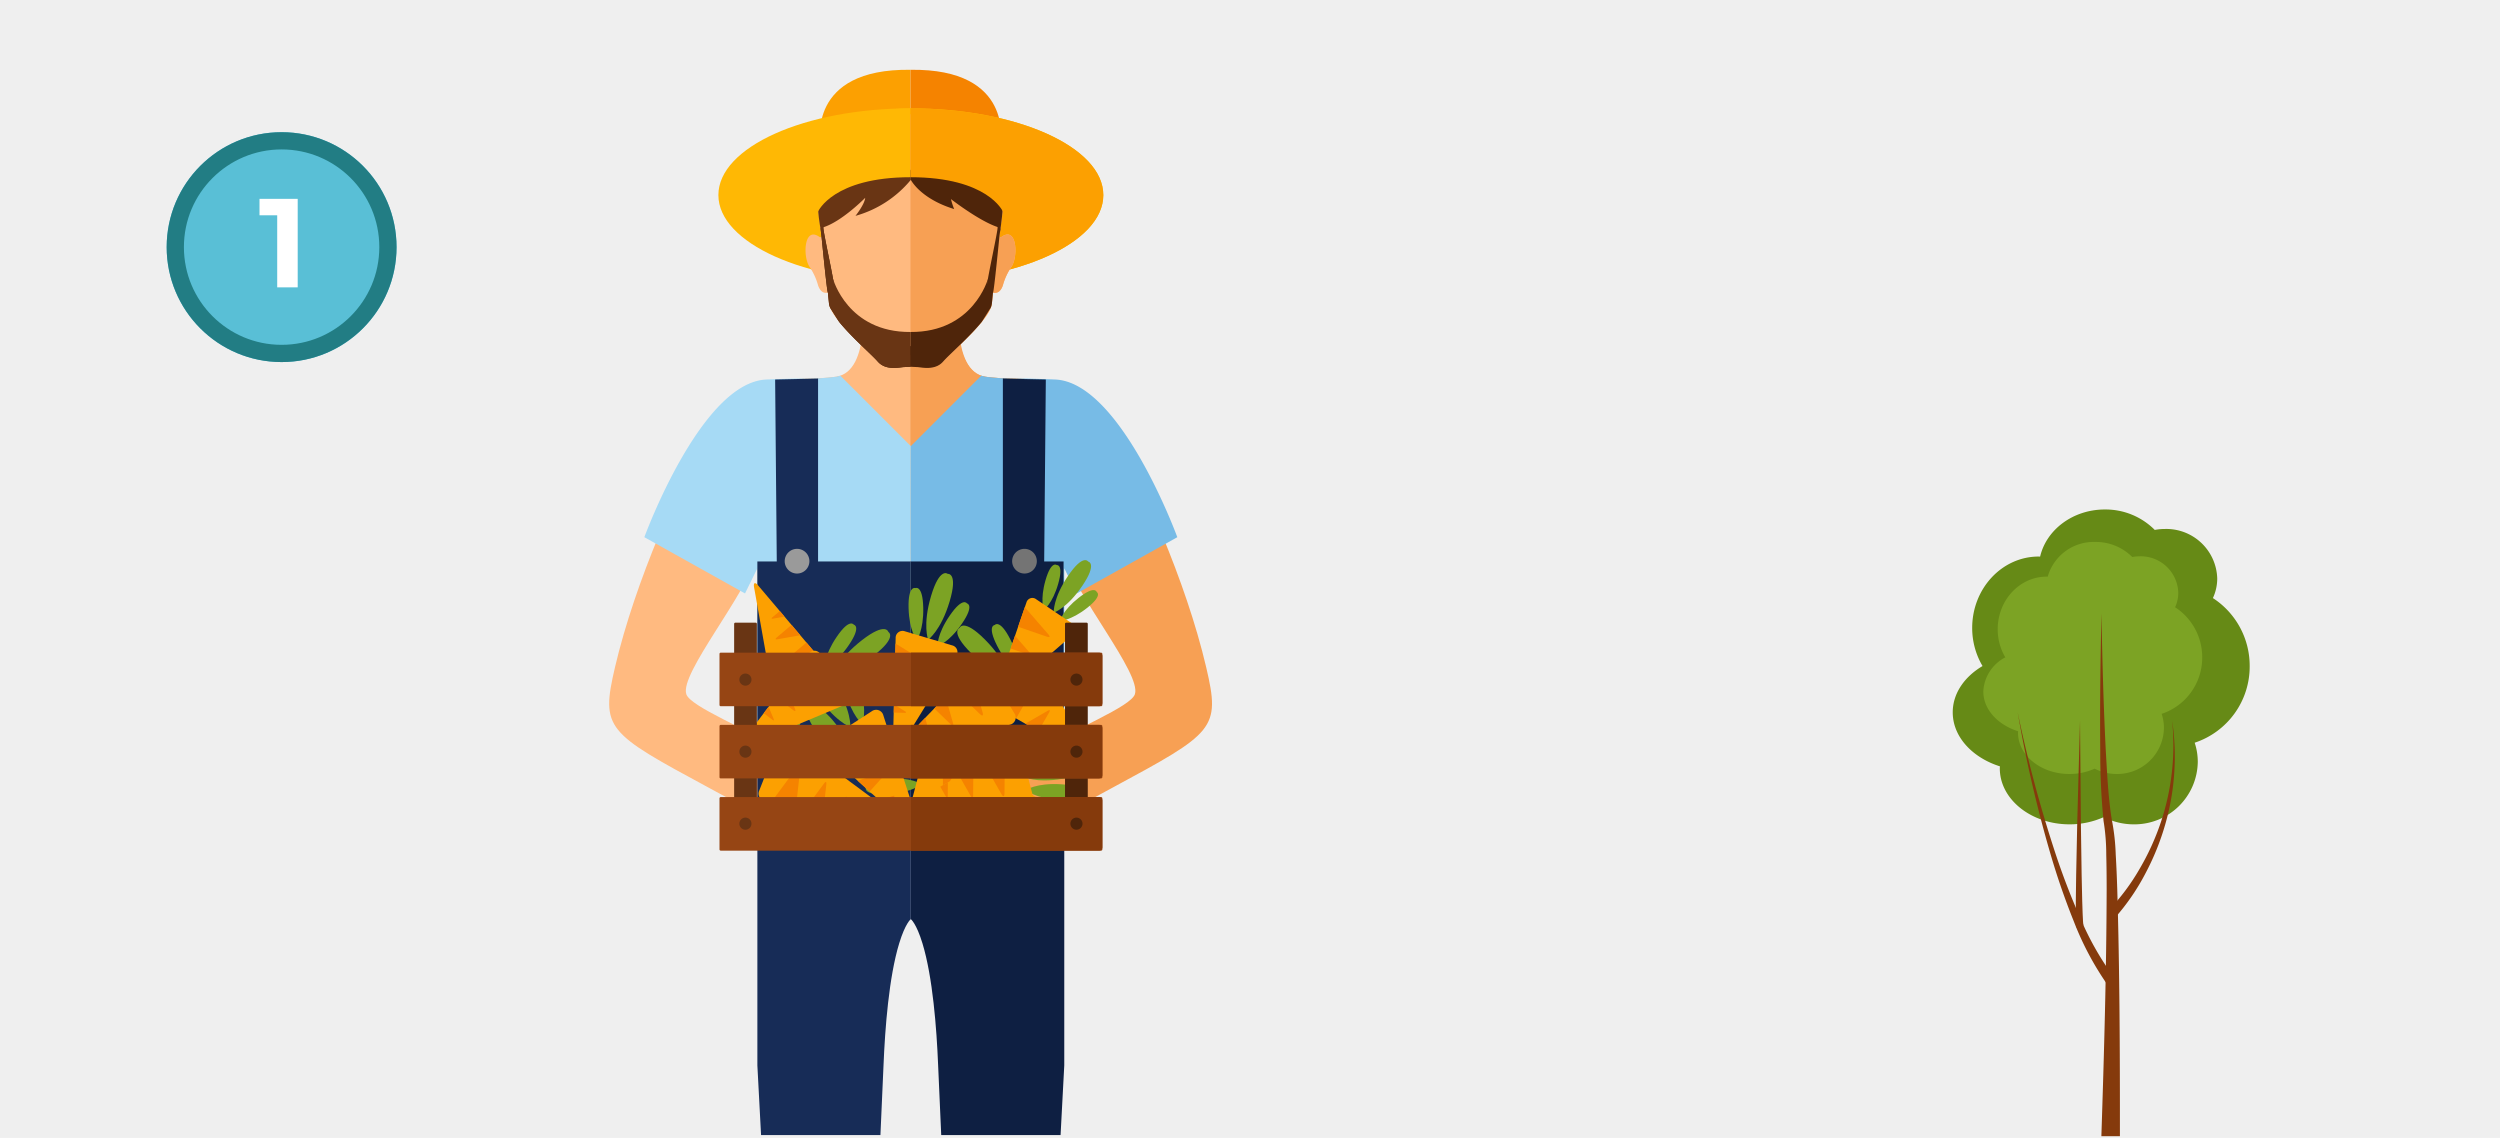 <svg xmlns="http://www.w3.org/2000/svg" xmlns:xlink="http://www.w3.org/1999/xlink" width="435" height="198" viewBox="0 0 435 198">
  <defs>
    <clipPath id="clip-path">
      <path id="Trazado_3147" data-name="Trazado 3147" d="M379.949,178.94c.243-.943.641-2.488.89-3.428l.713-2.747a1.291,1.291,0,0,1,1.985-.839l18.252,10.383c.847.484.743.884-.232.892l-21,.182a1.289,1.289,0,0,1-1.325-1.7Z" transform="translate(-379.179 -171.717)" fill="#fca001"/>
    </clipPath>
    <clipPath id="clip-path-2">
      <path id="Trazado_3155" data-name="Trazado 3155" d="M400.905,179.326c-.249-.943-.649-2.488-.892-3.428l-.711-2.747a1.291,1.291,0,0,0-1.988-.836l-18.252,10.38c-.844.481-.743.884.238.89l20.99.184a1.29,1.29,0,0,0,1.325-1.7Z" transform="translate(-378.491 -172.103)" fill="#fca001"/>
    </clipPath>
    <clipPath id="clip-path-3">
      <path id="Trazado_3163" data-name="Trazado 3163" d="M379.408,171.557c-.82.529-2.156,1.4-2.979,1.926l-2.378,1.536a1.294,1.294,0,0,0-.171,2.151l15.6,14.057c.727.652,1.074.427.772-.505l-6.434-19.983a1.291,1.291,0,0,0-2.031-.724Z" transform="translate(-373.383 -169.762)" fill="#fca001"/>
    </clipPath>
    <clipPath id="clip-path-4">
      <path id="Trazado_3171" data-name="Trazado 3171" d="M385.7,166.38c-.863-.259-2.282-.681-3.15-.938l-2.525-.753a1.2,1.2,0,0,0-1.619,1.178l-.51,19.483c-.024.9.345,1.015.82.246L388.94,169a1.2,1.2,0,0,0-.711-1.868Z" transform="translate(-377.899 -164.624)" fill="#fca001"/>
    </clipPath>
    <clipPath id="clip-path-5">
      <path id="Trazado_3179" data-name="Trazado 3179" d="M388.662,168.509c-.639.641-1.683,1.689-2.325,2.327l-1.859,1.862a1.2,1.2,0,0,0,.265,1.983l16.9,9.712c.783.452,1.055.179.6-.607l-9.736-16.881a1.2,1.2,0,0,0-1.988-.262Z" transform="translate(-384.066 -166.233)" fill="#fca001"/>
    </clipPath>
    <clipPath id="clip-path-6">
      <path id="Trazado_3187" data-name="Trazado 3187" d="M375.688,179.25c.732-.347,1.937-.911,2.669-1.253l2.138-1.007a1.074,1.074,0,0,0,.379-1.753L369.588,161.9c-.526-.62-.842-.476-.7.326l3.067,17.207a1.074,1.074,0,0,0,1.592.823Z" transform="translate(-368.856 -161.511)" fill="#fca001"/>
    </clipPath>
    <clipPath id="clip-path-7">
      <path id="Trazado_3195" data-name="Trazado 3195" d="M396.318,165.668c-.676-.452-1.774-1.194-2.447-1.649l-1.958-1.32a1.074,1.074,0,0,0-1.7.572L384.541,179.8c-.259.77.027.967.639.433l13.2-11.457a1.07,1.07,0,0,0-.107-1.788Z" transform="translate(-384.445 -162.476)" fill="#fca001"/>
    </clipPath>
    <clipPath id="clip-path-8">
      <path id="Trazado_3203" data-name="Trazado 3203" d="M385.6,171.121c-.556-.713-1.467-1.884-2.02-2.6l-1.611-2.079a1.2,1.2,0,0,0-2,.016L368.2,182c-.548.721-.31,1.026.524.676l17.974-7.537a1.2,1.2,0,0,0,.51-1.934Z" transform="translate(-367.91 -165.911)" fill="#fca001"/>
    </clipPath>
    <clipPath id="clip-path-9">
      <path id="Trazado_3208" data-name="Trazado 3208" d="M371.611,175c-.355.908-.94,2.394-1.293,3.3l-1.037,2.637a1.291,1.291,0,0,0,1.117,1.846l20.865,2.325c.967.11,1.12-.278.334-.858l-16.878-12.483a1.285,1.285,0,0,0-2.068.593Z" transform="translate(-369.166 -171.463)" fill="#fca001"/>
    </clipPath>
    <clipPath id="clip-path-10">
      <path id="Trazado_3213" data-name="Trazado 3213" d="M398.033,172.938c-.494-.834-1.317-2.2-1.822-3.041l-1.456-2.429a1.29,1.29,0,0,0-2.143-.243l-14.578,15.107c-.676.7-.465,1.058.478.791l20.189-5.75a1.291,1.291,0,0,0,.794-2Z" transform="translate(-377.639 -166.761)" fill="#fca001"/>
    </clipPath>
  </defs>
  <g id="Grupo_3559" data-name="Grupo 3559" transform="translate(-117 -1864)">
    <rect id="Rectángulo_929" data-name="Rectángulo 929" width="435" height="198" transform="translate(117 1864)" fill="#efefef"/>
    <g id="Grupo_3143" data-name="Grupo 3143" transform="translate(-286 -440)">
      <g id="Elipse_568" data-name="Elipse 568" transform="translate(432 2327)" fill="#59bfd6" stroke="#227d84" stroke-width="3">
        <circle cx="20" cy="20" r="20" stroke="none"/>
        <circle cx="20" cy="20" r="18.5" fill="none"/>
      </g>
      <path id="Trazado_3097" data-name="Trazado 3097" d="M6.8-15.4V0H3.234V-12.54H.154V-15.4Z" transform="translate(448 2354)" fill="#fff"/>
    </g>
    <g id="Grupo_3429" data-name="Grupo 3429" transform="translate(9 523)">
      <path id="Sustracción_2" data-name="Sustracción 2" d="M-2464.457,1364.269h-20.771c-.188-3.924-.369-8.02-.539-12.175-.26-6.431-.944-15.321-2.718-21.157-1.063-3.5-2.023-4.235-2.033-4.242V1296l26.7,1.769v54.381l-.642,12.118Z" transform="translate(2757 174.231)" fill="#0e1f42" stroke="rgba(0,0,0,0)" stroke-miterlimit="10" stroke-width="1"/>
      <g id="Grupo_3421" data-name="Grupo 3421" transform="translate(-145.434 1225.062)">
        <g id="Grupo_3274" data-name="Grupo 3274" transform="translate(396.106 128.079)">
          <path id="Trazado_3107" data-name="Trazado 3107" d="M373.271,140.843s-2.461-13.009,15.638-12.761v12.761Z" transform="translate(-373.159 -128.079)" fill="#fca001"/>
        </g>
        <g id="Grupo_3275" data-name="Grupo 3275" transform="translate(411.857 128.079)">
          <path id="Trazado_3108" data-name="Trazado 3108" d="M394.7,140.843s2.455-13.009-15.641-12.761v12.761Z" transform="translate(-379.054 -128.079)" fill="#f58300"/>
        </g>
        <g id="Grupo_3276" data-name="Grupo 3276" transform="translate(378.432 134.791)">
          <path id="Trazado_3109" data-name="Trazado 3109" d="M433.523,145.682c0,8.331-14.992,15.088-33.489,15.088s-33.489-6.757-33.489-15.088,14.992-15.091,33.489-15.091S433.523,137.346,433.523,145.682Z" transform="translate(-366.544 -130.591)" fill="#ffb804"/>
        </g>
        <g id="Grupo_3277" data-name="Grupo 3277" transform="translate(359.433 157.203)">
          <path id="Trazado_3110" data-name="Trazado 3110" d="M403.419,149.325s1.649,12.943-4.465,13.934c-6.18,1-15.973-1.518-21.3,7.815-5.948,10.426-13.683,27.691-17.215,42.755-2.509,10.733-1.462,11.353,16.4,20.99,8.766,4.735,8.2,4.775,15.278,6.188,6.527,1.293,5.5-8.427,0-11.51-8.924-5.01-18.57-8.839-19.27-11-1.162-3.6,10.474-17.306,12.365-24.346v34.566h26.641V194.148h.059V138.979Z" transform="translate(-359.433 -138.979)" fill="#ffba80"/>
        </g>
        <g id="Grupo_3278" data-name="Grupo 3278" transform="translate(411.841 157.203)">
          <path id="Trazado_3111" data-name="Trazado 3111" d="M387.545,149.325s-1.646,12.943,4.467,13.934c6.18,1,15.97-1.518,21.3,7.815,5.945,10.426,13.683,27.691,17.21,42.755,2.514,10.733,1.464,11.353-16.395,20.99-8.769,4.735-8.2,4.775-15.283,6.188-6.522,1.293-5.491-8.427,0-11.51,8.927-5.01,18.575-8.839,19.272-11,1.162-3.6-10.474-17.306-12.363-24.346v34.566H379.107V194.148h-.059V138.979Z" transform="translate(-379.048 -138.979)" fill="#f7a054"/>
        </g>
        <g id="Grupo_3279" data-name="Grupo 3279" transform="translate(411.857 157.203)">
          <path id="Trazado_3112" data-name="Trazado 3112" d="M413.374,171.074c-5.328-9.333-15.115-6.811-21.295-7.815-6.108-.991-4.465-13.934-4.465-13.934l-8.5-10.346v55.169h-.059v34.566h26.639V194.148h.123C407.707,201.188,419.319,181.5,413.374,171.074Z" transform="translate(-379.054 -138.979)" fill="#f7a054"/>
        </g>
        <g id="Grupo_3280" data-name="Grupo 3280" transform="translate(411.921 134.791)">
          <path id="Trazado_3113" data-name="Trazado 3113" d="M412.567,145.682c0-8.336-14.992-15.091-33.489-15.091V160.77C397.575,160.77,412.567,154.013,412.567,145.682Z" transform="translate(-379.078 -130.591)" fill="#fca001"/>
        </g>
        <g id="Grupo_3282" data-name="Grupo 3282" transform="translate(393.595 135.839)">
          <g id="Grupo_3281" data-name="Grupo 3281">
            <path id="Trazado_3114" data-name="Trazado 3114" d="M406.261,152.347h-.313c.131-1.071.267-2.129.393-3.129.679-5.175,2.194-18.236-15.86-18.236s-16.542,13.06-15.863,18.236c.128,1,.262,2.057.4,3.129H374.7c-2.749-2.036-2.974,3.276-1.83,5.09a10.952,10.952,0,0,1,1.539,3.321c.428,1.216,1.125,1.381,1.71,1.245.077.724.142,1.355.184,1.857.259,2.792,6.963,8.379,8.483,10.129,1.427,1.638,3.8,1,4.561.965s1.136-.053,1.136-.053.363.016,1.136.053,3.137.673,4.558-.965c1.52-1.75,8.229-7.337,8.478-10.129.051-.5.109-1.133.187-1.857.582.136,1.288-.029,1.71-1.245a10.905,10.905,0,0,1,1.544-3.321C409.241,155.623,409.005,150.311,406.261,152.347Z" transform="translate(-372.219 -130.983)" fill="#ffba80"/>
          </g>
        </g>
        <g id="Grupo_3283" data-name="Grupo 3283" transform="translate(411.857 135.839)">
          <path id="Trazado_3115" data-name="Trazado 3115" d="M380.19,174.954c.762.035,3.137.673,4.558-.965,1.52-1.75,8.229-7.337,8.478-10.129.051-.5.109-1.133.187-1.857.582.136,1.288-.029,1.71-1.245a10.905,10.905,0,0,1,1.544-3.321c1.146-1.814.911-7.126-1.833-5.09h-.313c.131-1.071.267-2.129.393-3.129.679-5.175,2.194-18.236-15.86-18.236V174.9S379.417,174.917,380.19,174.954Z" transform="translate(-379.054 -130.983)" fill="#f7a054"/>
        </g>
        <g id="Grupo_3285" data-name="Grupo 3285" transform="translate(396.219 155.134)">
          <g id="Grupo_3284" data-name="Grupo 3284">
            <path id="Trazado_3116" data-name="Trazado 3116" d="M404,138.558c0,.916-1.643,8.144-1.918,10.45-.529,4.377-3.666,6.415-4.588,7.42s-3.941,2.017-5.224,2.48a17.458,17.458,0,0,1-6.864,0c-1.285-.462-4.307-1.467-5.229-2.48s-4.051-3.043-4.577-7.42c-.281-2.306-1.929-9.533-1.929-10.45,0-.607-.289-.39-.47.321.059.457.115.922.171,1.395,0,0,.943,9.7,1.1,9.656.078.724.142,1.355.184,1.857a2.887,2.887,0,0,0,.222.791c.339.529.871,1.395,1.544,2.426,2.162,2.68,5.67,5.707,6.717,6.912,1.427,1.638,3.8,1,4.561.965s1.136-.053,1.136-.053.363.016,1.136.053,3.137.673,4.558-.965c1.045-1.205,4.553-4.232,6.722-6.912.665-1.031,1.2-1.9,1.539-2.426a2.69,2.69,0,0,0,.216-.791c.051-.5.109-1.133.187-1.857.163.04,1.109-9.656,1.109-9.656q.084-.709.176-1.395C404.3,138.168,404,137.952,404,138.558Z" transform="translate(-373.201 -138.205)" fill="#4f250a"/>
          </g>
        </g>
        <g id="Grupo_3286" data-name="Grupo 3286" transform="translate(385.216 245.169)">
          <path id="Sustracción_1" data-name="Sustracción 1" d="M-2743.586-105.962h-20.771l-.642-12.119v-54.381l26.7-1.768v30.694c-.01.007-.965.734-2.031,4.242-1.773,5.835-2.457,14.726-2.718,21.157-.172,4.208-.353,8.3-.538,12.174Z" transform="translate(2765 174.231)" fill="#172c57" stroke="rgba(0,0,0,0)" stroke-miterlimit="10" stroke-width="1"/>
        </g>
        <g id="Grupo_3287" data-name="Grupo 3287" transform="translate(395.724 143.047)">
          <path id="Trazado_3118" data-name="Trazado 3118" d="M389.213,137.865a19.183,19.183,0,0,1-9.635,6.268s1.584-1.975,1.691-3.137c0,0-4.037,4.109-7.289,5.125l-.47.321a31.206,31.206,0,0,1-.492-4.288c-.227-3.174,14.118-8.473,14.118-8.473l2.076,2.552Z" transform="translate(-373.016 -133.681)" fill="#693514"/>
        </g>
        <g id="Grupo_3288" data-name="Grupo 3288" transform="translate(411.921 143.047)">
          <path id="Trazado_3119" data-name="Trazado 3119" d="M379.078,137.865s1.614,3.262,7.537,5.085a12.478,12.478,0,0,1-.558-1.737s5,3.893,8.253,4.908l.267.927s.374-2.266.6-5.437-14.017-7.93-14.017-7.93l-2.081,2.552Z" transform="translate(-379.078 -133.681)" fill="#4f250a"/>
        </g>
        <g id="Grupo_3289" data-name="Grupo 3289" transform="translate(390.883 134.79)">
          <path id="Trazado_3120" data-name="Trazado 3120" d="M376.115,148.525s2.6-5.95,16.063-5.95V130.592s-15.908-.281-19.775,8.969,2.837,8.964,2.837,8.964Z" transform="translate(-371.204 -130.591)" fill="#ffb804"/>
        </g>
        <g id="Grupo_3290" data-name="Grupo 3290" transform="translate(411.857 134.79)">
          <path id="Trazado_3121" data-name="Trazado 3121" d="M395.117,148.525s-2.6-5.95-16.063-5.95V130.592s15.906-.281,19.772,8.969-2.832,8.964-2.832,8.964Z" transform="translate(-379.054 -130.591)" fill="#fca001"/>
        </g>
        <g id="Grupo_3297" data-name="Grupo 3297" transform="translate(365.551 181.295)">
          <path id="Trazado_3127" data-name="Trazado 3127" d="M395.827,148l0-.005a4.108,4.108,0,0,1-.7.187,43.4,43.4,0,0,1-5.523.345c-.227-.019-.47-.029-.748-.027-3.391.056-5.753.171-5.753.171-11.462.259-21.38,27.44-21.38,27.44L379.24,185.9l2.148-4.379v32.119h26.641l.059-34.566V160.265Z" transform="translate(-361.723 -147.996)" fill="#a6daf5"/>
        </g>
        <g id="Grupo_3298" data-name="Grupo 3298" transform="translate(411.916 181.295)">
          <path id="Trazado_3128" data-name="Trazado 3128" d="M391.34,148l0-.005a4.14,4.14,0,0,0,.7.187,43.225,43.225,0,0,0,5.52.345c.227-.019.473-.029.743-.027,3.4.056,5.763.171,5.763.171,11.462.259,21.378,27.44,21.378,27.44L407.93,185.9l-2.151-4.379v32.119H379.143l-.067-34.566V160.265Z" transform="translate(-379.076 -147.996)" fill="#77bbe6"/>
        </g>
        <g id="Grupo_3304" data-name="Grupo 3304" transform="translate(396.219 155.134)">
          <path id="Trazado_3133" data-name="Trazado 3133" d="M385.406,158.907c-1.285-.462-4.307-1.467-5.229-2.48s-4.051-3.043-4.577-7.42c-.281-2.306-1.929-9.533-1.929-10.45,0-.607-.289-.39-.47.321.059.457.115.922.171,1.395,0,0,.943,9.7,1.1,9.656.078.724.142,1.355.184,1.857a2.887,2.887,0,0,0,.222.791c.339.529.871,1.395,1.544,2.426,2.162,2.68,5.67,5.707,6.717,6.912,1.427,1.638,3.8,1,4.561.965s1.136-.053,1.136-.053v-3.58A12.81,12.81,0,0,1,385.406,158.907Z" transform="translate(-373.201 -138.205)" fill="#693514"/>
        </g>
        <g id="Grupo_3305" data-name="Grupo 3305" transform="translate(385.216 181.801)">
          <path id="Trazado_3134" data-name="Trazado 3134" d="M369.083,213.321v-33.3h3.376l-.284-31.661,7.47-.171v31.831h16.078v33.3Z" transform="translate(-369.083 -148.185)" fill="#172c57"/>
        </g>
        <g id="Grupo_3306" data-name="Grupo 3306" transform="translate(411.856 181.801)">
          <path id="Trazado_3135" data-name="Trazado 3135" d="M405.694,213.321v-33.3H402.32l.285-31.661-7.473-.171v31.831H379.054v33.3Z" transform="translate(-379.054 -148.185)" fill="#0e1f42"/>
        </g>
        <g id="Grupo_3307" data-name="Grupo 3307" transform="translate(398.385 164.462)">
          <path id="Trazado_3136" data-name="Trazado 3136" d="M374.012,141.7s2.533,9.317,13.472,9.237v4.035S374.095,152.985,374.012,141.7Z" transform="translate(-374.012 -141.696)" fill="#693514"/>
        </g>
        <g id="Grupo_3308" data-name="Grupo 3308" transform="translate(411.857 164.462)">
          <path id="Trazado_3137" data-name="Trazado 3137" d="M392.528,141.7s-2.541,9.317-13.474,9.237v4.035S392.443,152.985,392.528,141.7Z" transform="translate(-379.054 -141.696)" fill="#4f250a"/>
        </g>
        <g id="Grupo_3309" data-name="Grupo 3309" transform="translate(429.548 211.437)">
          <path id="Trazado_3138" data-name="Trazado 3138" d="M389.971,161.428a2.148,2.148,0,1,1-2.151-2.151A2.15,2.15,0,0,1,389.971,161.428Z" transform="translate(-385.675 -159.277)" fill="#747474"/>
        </g>
        <g id="Grupo_3310" data-name="Grupo 3310" transform="translate(389.972 211.437)">
          <path id="Trazado_3139" data-name="Trazado 3139" d="M370.863,161.428a2.149,2.149,0,1,0,2.148-2.151A2.149,2.149,0,0,0,370.863,161.428Z" transform="translate(-370.863 -159.277)" fill="#9a9a9a"/>
        </g>
        <g id="Grupo_3405" data-name="Grupo 3405" transform="translate(382.081 213.403)">
          <g id="Grupo_3320" data-name="Grupo 3320" transform="translate(18.996 29.328)">
            <g id="Grupo_3311" data-name="Grupo 3311" transform="translate(0 3.228)">
              <path id="Trazado_3140" data-name="Trazado 3140" d="M375.142,173.251s-.342-1.964,5.167-.529,7.3,3.767,7.3,3.767-2.7,1.173-8.211-.259S375.142,173.251,375.142,173.251Z" transform="translate(-375.019 -172.198)" fill="#7ca324"/>
            </g>
            <g id="Grupo_3312" data-name="Grupo 3312" transform="translate(2.959 8.613)">
              <path id="Trazado_3141" data-name="Trazado 3141" d="M376.17,175.84s-.711-1.336,3.6-1.592,6.145,1.01,6.145,1.01-1.678,1.475-5.98,1.731S376.17,175.84,376.17,175.84Z" transform="translate(-376.127 -174.213)" fill="#7ca324"/>
            </g>
            <g id="Grupo_3313" data-name="Grupo 3313" transform="translate(5.322)">
              <path id="Trazado_3142" data-name="Trazado 3142" d="M377.225,171.464s-1.266.823,2.37,3.145,5.859,2.105,5.859,2.105-.745-2.105-4.382-4.422S377.225,171.464,377.225,171.464Z" transform="translate(-377.011 -170.99)" fill="#7ca324"/>
            </g>
            <g id="Grupo_3319" data-name="Grupo 3319" transform="translate(11.114 1.943)">
              <g id="Grupo_3318" data-name="Grupo 3318">
                <path id="Trazado_3143" data-name="Trazado 3143" d="M379.949,178.94c.243-.943.641-2.488.89-3.428l.713-2.747a1.291,1.291,0,0,1,1.985-.839l18.252,10.383c.847.484.743.884-.232.892l-21,.182a1.289,1.289,0,0,1-1.325-1.7Z" transform="translate(-379.179 -171.717)" fill="#fca001"/>
                <g id="Grupo_3317" data-name="Grupo 3317" clip-path="url(#clip-path)">
                  <g id="Grupo_3314" data-name="Grupo 3314" transform="translate(5.248 -0.146)">
                    <path id="Trazado_3144" data-name="Trazado 3144" d="M381.215,180.121l-.072-8.459,4.764,1.24-4.184,7.35C381.448,180.736,381.221,180.68,381.215,180.121Z" transform="translate(-381.143 -171.662)" fill="#f58300"/>
                  </g>
                  <g id="Grupo_3315" data-name="Grupo 3315" transform="translate(10.722 2.405)">
                    <path id="Trazado_3145" data-name="Trazado 3145" d="M383.248,178.92l-.056-6.3,3.554.922-3.118,5.48C383.422,179.38,383.251,179.337,383.248,178.92Z" transform="translate(-383.192 -172.617)" fill="#f58300"/>
                  </g>
                  <g id="Grupo_3316" data-name="Grupo 3316" transform="translate(15.155 4.268)">
                    <path id="Trazado_3146" data-name="Trazado 3146" d="M384.891,177.891l-.04-4.577,2.576.671-2.26,3.978C385.017,178.225,384.891,178.193,384.891,177.891Z" transform="translate(-384.851 -173.314)" fill="#f58300"/>
                  </g>
                </g>
              </g>
            </g>
          </g>
          <g id="Grupo_3330" data-name="Grupo 3330" transform="translate(28.273 30.359)">
            <g id="Grupo_3321" data-name="Grupo 3321" transform="translate(21.701 3.226)">
              <path id="Trazado_3148" data-name="Trazado 3148" d="M399.083,173.636s.347-1.961-5.165-.532-7.3,3.773-7.3,3.773,2.709,1.17,8.216-.262S399.083,173.636,399.083,173.636Z" transform="translate(-386.613 -172.583)" fill="#7ca324"/>
            </g>
            <g id="Grupo_3322" data-name="Grupo 3322" transform="translate(21.559 8.609)">
              <path id="Trazado_3149" data-name="Trazado 3149" d="M396.3,176.226s.705-1.333-3.6-1.6-6.137,1.015-6.137,1.015,1.667,1.475,5.974,1.731S396.3,176.226,396.3,176.226Z" transform="translate(-386.56 -174.598)" fill="#7ca324"/>
            </g>
            <g id="Grupo_3323" data-name="Grupo 3323" transform="translate(20.53)">
              <path id="Trazado_3150" data-name="Trazado 3150" d="M394.4,171.85s1.266.82-2.367,3.142-5.859,2.111-5.859,2.111.745-2.105,4.379-4.427S394.4,171.85,394.4,171.85Z" transform="translate(-386.175 -171.375)" fill="#7ca324"/>
            </g>
            <g id="Grupo_3329" data-name="Grupo 3329" transform="translate(0 1.943)">
              <g id="Grupo_3328" data-name="Grupo 3328">
                <path id="Trazado_3151" data-name="Trazado 3151" d="M400.905,179.326c-.249-.943-.649-2.488-.892-3.428l-.711-2.747a1.291,1.291,0,0,0-1.988-.836l-18.252,10.38c-.844.481-.743.884.238.89l20.99.184a1.29,1.29,0,0,0,1.325-1.7Z" transform="translate(-378.491 -172.103)" fill="#fca001"/>
                <g id="Grupo_3327" data-name="Grupo 3327" clip-path="url(#clip-path-2)">
                  <g id="Grupo_3324" data-name="Grupo 3324" transform="translate(13.169 -0.149)">
                    <path id="Trazado_3152" data-name="Trazado 3152" d="M388.114,180.509l.072-8.462-4.767,1.24,4.181,7.353C387.879,181.123,388.107,181.062,388.114,180.509Z" transform="translate(-383.42 -172.047)" fill="#f58300"/>
                  </g>
                  <g id="Grupo_3325" data-name="Grupo 3325" transform="translate(8.905 2.4)">
                    <path id="Trazado_3153" data-name="Trazado 3153" d="M385.324,179.312l.051-6.311-3.551.922,3.118,5.485C385.145,179.772,385.321,179.726,385.324,179.312Z" transform="translate(-381.824 -173.001)" fill="#f58300"/>
                  </g>
                  <g id="Grupo_3326" data-name="Grupo 3326" transform="translate(5.45 4.268)">
                    <path id="Trazado_3154" data-name="Trazado 3154" d="M383.067,178.277l.04-4.577-2.576.668,2.26,3.978C382.941,178.608,383.067,178.573,383.067,178.277Z" transform="translate(-380.531 -173.7)" fill="#f58300"/>
                  </g>
                </g>
              </g>
            </g>
          </g>
          <g id="Grupo_3340" data-name="Grupo 3340" transform="translate(10.132 17.934)">
            <g id="Grupo_3331" data-name="Grupo 3331" transform="translate(1.558)">
              <path id="Trazado_3156" data-name="Trazado 3156" d="M372.905,167.011s-1.974.294,1.12,5.074,5.878,5.742,5.878,5.742.259-2.936-2.835-7.714S372.905,167.011,372.905,167.011Z" transform="translate(-372.285 -166.725)" fill="#7ca324"/>
            </g>
            <g id="Grupo_3332" data-name="Grupo 3332" transform="translate(7.948 1.043)">
              <path id="Trazado_3157" data-name="Trazado 3157" d="M375.469,167.211s-1.494-.249-.379,3.922,2.894,5.509,2.894,5.509.871-2.055-.24-6.22S375.469,167.211,375.469,167.211Z" transform="translate(-374.676 -167.115)" fill="#7ca324"/>
            </g>
            <g id="Grupo_3333" data-name="Grupo 3333" transform="translate(0 6.229)">
              <path id="Trazado_3158" data-name="Trazado 3158" d="M371.972,169.448s.377-1.462,3.727,1.261,3.845,4.895,3.845,4.895-2.231-.043-5.576-2.763S371.972,169.448,371.972,169.448Z" transform="translate(-371.702 -169.056)" fill="#7ca324"/>
            </g>
            <g id="Grupo_3339" data-name="Grupo 3339" transform="translate(4.493 8.114)">
              <g id="Grupo_3338" data-name="Grupo 3338">
                <path id="Trazado_3159" data-name="Trazado 3159" d="M379.408,171.557c-.82.529-2.156,1.4-2.979,1.926l-2.378,1.536a1.294,1.294,0,0,0-.171,2.151l15.6,14.057c.727.652,1.074.427.772-.505l-6.434-19.983a1.291,1.291,0,0,0-2.031-.724Z" transform="translate(-373.383 -169.762)" fill="#fca001"/>
                <g id="Grupo_3337" data-name="Grupo 3337" clip-path="url(#clip-path-3)">
                  <g id="Grupo_3334" data-name="Grupo 3334" transform="translate(0.438 5.712)">
                    <path id="Trazado_3160" data-name="Trazado 3160" d="M381.6,171.962l-8.053,2.592,2.675,4.133,5.662-6.287C382.263,171.988,382.132,171.79,381.6,171.962Z" transform="translate(-373.547 -171.9)" fill="#f58300"/>
                  </g>
                  <g id="Grupo_3335" data-name="Grupo 3335" transform="translate(4.584 10.783)">
                    <path id="Trazado_3161" data-name="Trazado 3161" d="M381.1,173.844l-6,1.932,1.99,3.081,4.224-4.684C381.589,173.863,381.493,173.716,381.1,173.844Z" transform="translate(-375.099 -173.798)" fill="#f58300"/>
                  </g>
                  <g id="Grupo_3336" data-name="Grupo 3336" transform="translate(7.745 14.944)">
                    <path id="Trazado_3162" data-name="Trazado 3162" d="M380.64,175.389l-4.358,1.4,1.445,2.234,3.067-3.4C381,175.4,380.926,175.3,380.64,175.389Z" transform="translate(-376.282 -175.355)" fill="#f58300"/>
                  </g>
                </g>
              </g>
            </g>
          </g>
          <g id="Grupo_3350" data-name="Grupo 3350" transform="translate(26.689 2.259)">
            <g id="Grupo_3341" data-name="Grupo 3341" transform="translate(5.834)">
              <path id="Trazado_3164" data-name="Trazado 3164" d="M383.817,160.986s-1.395-1.213-2.9,3.85-.51,7.61-.51,7.61,2.228-1.584,3.738-6.65S383.817,160.986,383.817,160.986Z" transform="translate(-380.082 -160.858)" fill="#7ca324"/>
            </g>
            <g id="Grupo_3342" data-name="Grupo 3342" transform="translate(7.783 5.059)">
              <path id="Trazado_3165" data-name="Trazado 3165" d="M385.951,162.966s-.719-1.205-2.99,2.095-2.148,5.365-2.148,5.365,1.977-.62,4.243-3.92S385.951,162.966,385.951,162.966Z" transform="translate(-380.812 -162.752)" fill="#7ca324"/>
            </g>
            <g id="Grupo_3343" data-name="Grupo 3343" transform="translate(2.751 2.568)">
              <path id="Trazado_3166" data-name="Trazado 3166" d="M380.128,161.853s1.261-.615,1.357,3.391-1.133,5.664-1.133,5.664-1.317-1.6-1.419-5.6S380.128,161.853,380.128,161.853Z" transform="translate(-378.928 -161.819)" fill="#7ca324"/>
            </g>
            <g id="Grupo_3349" data-name="Grupo 3349" transform="translate(0 10.061)">
              <g id="Grupo_3348" data-name="Grupo 3348">
                <path id="Trazado_3167" data-name="Trazado 3167" d="M385.7,166.38c-.863-.259-2.282-.681-3.15-.938l-2.525-.753a1.2,1.2,0,0,0-1.619,1.178l-.51,19.483c-.024.9.345,1.015.82.246L388.94,169a1.2,1.2,0,0,0-.711-1.868Z" transform="translate(-377.899 -164.624)" fill="#fca001"/>
                <g id="Grupo_3347" data-name="Grupo 3347" clip-path="url(#clip-path-4)">
                  <g id="Grupo_3344" data-name="Grupo 3344" transform="translate(-1.5 1.775)">
                    <path id="Trazado_3168" data-name="Trazado 3168" d="M385.329,169.408l-6.69-4.12-1.3,4.382,7.847.206C385.7,169.889,385.761,169.678,385.329,169.408Z" transform="translate(-377.337 -165.288)" fill="#f58300"/>
                  </g>
                  <g id="Grupo_3345" data-name="Grupo 3345" transform="translate(-1.776 7.351)">
                    <path id="Trazado_3169" data-name="Trazado 3169" d="M383.195,170.445l-4.983-3.07-.978,3.265,5.857.158C383.475,170.8,383.524,170.648,383.195,170.445Z" transform="translate(-377.234 -167.375)" fill="#f58300"/>
                  </g>
                  <g id="Grupo_3346" data-name="Grupo 3346" transform="translate(-2.15 11.765)">
                    <path id="Trazado_3170" data-name="Trazado 3170" d="M381.414,171.258l-3.618-2.231-.7,2.373,4.248.112C381.618,171.517,381.652,171.4,381.414,171.258Z" transform="translate(-377.094 -169.027)" fill="#f58300"/>
                  </g>
                </g>
              </g>
            </g>
          </g>
          <g id="Grupo_3360" data-name="Grupo 3360" transform="translate(37.666 11.124)">
            <g id="Grupo_3351" data-name="Grupo 3351" transform="translate(0.252 0.262)">
              <path id="Trazado_3172" data-name="Trazado 3172" d="M382.5,164.677s-1.734.647,2.007,4.382,6.458,4.067,6.458,4.067-.337-2.712-4.077-6.45S382.5,164.677,382.5,164.677Z" transform="translate(-382.101 -164.274)" fill="#7ca324"/>
            </g>
            <g id="Grupo_3352" data-name="Grupo 3352" transform="translate(6.26)">
              <path id="Trazado_3173" data-name="Trazado 3173" d="M384.864,164.336s-1.4.064.419,3.628,3.7,4.438,3.7,4.438.39-2.033-1.429-5.6S384.864,164.336,384.864,164.336Z" transform="translate(-384.35 -164.176)" fill="#7ca324"/>
            </g>
            <g id="Grupo_3353" data-name="Grupo 3353" transform="translate(0 6.27)">
              <path id="Trazado_3174" data-name="Trazado 3174" d="M382.165,167.039s.059-1.4,3.628.417,4.446,3.693,4.446,3.693-2.036.4-5.6-1.421S382.165,167.039,382.165,167.039Z" transform="translate(-382.007 -166.523)" fill="#7ca324"/>
            </g>
            <g id="Grupo_3359" data-name="Grupo 3359" transform="translate(5.502 5.496)">
              <g id="Grupo_3358" data-name="Grupo 3358">
                <path id="Trazado_3175" data-name="Trazado 3175" d="M388.662,168.509c-.639.641-1.683,1.689-2.325,2.327l-1.859,1.862a1.2,1.2,0,0,0,.265,1.983l16.9,9.712c.783.452,1.055.179.6-.607l-9.736-16.881a1.2,1.2,0,0,0-1.988-.262Z" transform="translate(-384.066 -166.233)" fill="#fca001"/>
                <g id="Grupo_3357" data-name="Grupo 3357" clip-path="url(#clip-path-5)">
                  <g id="Grupo_3354" data-name="Grupo 3354" transform="translate(0.809 5.278)">
                    <path id="Trazado_3176" data-name="Trazado 3176" d="M391.174,168.333l-6.805,3.925,3.233,3.23,3.917-6.811C391.776,168.231,391.618,168.076,391.174,168.333Z" transform="translate(-384.369 -168.209)" fill="#f58300"/>
                  </g>
                  <g id="Grupo_3355" data-name="Grupo 3355" transform="translate(5.426 9.489)">
                    <path id="Trazado_3177" data-name="Trazado 3177" d="M391.168,169.876,386.1,172.8l2.413,2.407,2.918-5.077C391.62,169.8,391.5,169.686,391.168,169.876Z" transform="translate(-386.097 -169.785)" fill="#f58300"/>
                  </g>
                  <g id="Grupo_3356" data-name="Grupo 3356" transform="translate(9.001 12.985)">
                    <path id="Trazado_3178" data-name="Trazado 3178" d="M391.12,171.162l-3.685,2.121,1.755,1.747,2.116-3.682C391.443,171.106,391.36,171.02,391.12,171.162Z" transform="translate(-387.435 -171.093)" fill="#f58300"/>
                  </g>
                </g>
              </g>
            </g>
          </g>
          <g id="Grupo_3370" data-name="Grupo 3370" transform="translate(2.528 4.003)">
            <g id="Grupo_3361" data-name="Grupo 3361" transform="translate(8.003 16.902)">
              <path id="Trazado_3180" data-name="Trazado 3180" d="M376.478,177.544s1.659-.019-.353-4.31-4.208-5.4-4.208-5.4-.542,2.394,1.477,6.685S376.478,177.544,376.478,177.544Z" transform="translate(-371.851 -167.837)" fill="#7ca324"/>
            </g>
            <g id="Grupo_3362" data-name="Grupo 3362" transform="translate(5.675 17.111)">
              <path id="Trazado_3181" data-name="Trazado 3181" d="M372.62,175.973s1.2.374.751-3.188-1.771-4.871-1.771-4.871-.951,1.6-.5,5.157S372.62,175.973,372.62,175.973Z" transform="translate(-370.98 -167.915)" fill="#7ca324"/>
            </g>
            <g id="Grupo_3363" data-name="Grupo 3363" transform="translate(9.36 15.67)">
              <path id="Trazado_3182" data-name="Trazado 3182" d="M377.911,173.3s-.476,1.168-2.928-1.459-2.624-4.467-2.624-4.467,1.838.289,4.291,2.9S377.911,173.3,377.911,173.3Z" transform="translate(-372.359 -167.376)" fill="#7ca324"/>
            </g>
            <g id="Grupo_3369" data-name="Grupo 3369">
              <g id="Grupo_3368" data-name="Grupo 3368">
                <path id="Trazado_3183" data-name="Trazado 3183" d="M375.688,179.25c.732-.347,1.937-.911,2.669-1.253l2.138-1.007a1.074,1.074,0,0,0,.379-1.753L369.588,161.9c-.526-.62-.842-.476-.7.326l3.067,17.207a1.074,1.074,0,0,0,1.592.823Z" transform="translate(-368.856 -161.511)" fill="#fca001"/>
                <g id="Grupo_3367" data-name="Grupo 3367" clip-path="url(#clip-path-6)">
                  <g id="Grupo_3364" data-name="Grupo 3364" transform="translate(4.837 9.234)">
                    <path id="Trazado_3184" data-name="Trazado 3184" d="M371.072,169.913l6.934-1.237-1.739-3.709-5.381,4.548C370.532,169.816,370.615,170,371.072,169.913Z" transform="translate(-370.666 -164.967)" fill="#f58300"/>
                  </g>
                  <g id="Grupo_3365" data-name="Grupo 3365" transform="translate(3.779 6.089)">
                    <path id="Trazado_3185" data-name="Trazado 3185" d="M370.571,167.475l5.17-.922-1.3-2.763-4.008,3.391C370.171,167.4,370.232,167.536,370.571,167.475Z" transform="translate(-370.27 -163.79)" fill="#f58300"/>
                  </g>
                  <g id="Grupo_3366" data-name="Grupo 3366" transform="translate(3.075 3.508)">
                    <path id="Trazado_3186" data-name="Trazado 3186" d="M370.229,165.5l3.749-.668-.943-2.007-2.912,2.458C369.935,165.445,369.978,165.541,370.229,165.5Z" transform="translate(-370.007 -162.824)" fill="#f58300"/>
                  </g>
                </g>
              </g>
            </g>
          </g>
          <g id="Grupo_3380" data-name="Grupo 3380" transform="translate(44.181)">
            <g id="Grupo_3371" data-name="Grupo 3371" transform="translate(10.519)">
              <path id="Trazado_3188" data-name="Trazado 3188" d="M394.38,160.262s-.868-1.416-3.519,2.512-2.477,6.378-2.477,6.378,2.33-.759,4.983-4.689S394.38,160.262,394.38,160.262Z" transform="translate(-388.382 -160.013)" fill="#7ca324"/>
            </g>
            <g id="Grupo_3372" data-name="Grupo 3372" transform="translate(11.609 5.213)">
              <path id="Trazado_3189" data-name="Trazado 3189" d="M395.186,162.3s-.294-1.221-3.121.989-3.276,4.016-3.276,4.016,1.857,0,4.684-2.215S395.186,162.3,395.186,162.3Z" transform="translate(-388.79 -161.964)" fill="#7ca324"/>
            </g>
            <g id="Grupo_3373" data-name="Grupo 3373" transform="translate(8.565 0.771)">
              <path id="Trazado_3190" data-name="Trazado 3190" d="M390.128,160.385s1.245-.187.257,3.265-2.5,4.542-2.5,4.542-.7-1.721.294-5.173S390.128,160.385,390.128,160.385Z" transform="translate(-387.651 -160.302)" fill="#7ca324"/>
            </g>
            <g id="Grupo_3379" data-name="Grupo 3379" transform="translate(0 6.582)">
              <g id="Grupo_3378" data-name="Grupo 3378">
                <path id="Trazado_3191" data-name="Trazado 3191" d="M396.318,165.668c-.676-.452-1.774-1.194-2.447-1.649l-1.958-1.32a1.074,1.074,0,0,0-1.7.572L384.541,179.8c-.259.77.027.967.639.433l13.2-11.457a1.07,1.07,0,0,0-.107-1.788Z" transform="translate(-384.445 -162.476)" fill="#fca001"/>
                <g id="Grupo_3377" data-name="Grupo 3377" clip-path="url(#clip-path-7)">
                  <g id="Grupo_3374" data-name="Grupo 3374" transform="translate(2.725 1.06)">
                    <path id="Trazado_3192" data-name="Trazado 3192" d="M392.374,168.2l-4.62-5.322-2.29,3.4,6.661,2.287C392.564,168.706,392.676,168.543,392.374,168.2Z" transform="translate(-385.465 -162.873)" fill="#f58300"/>
                  </g>
                  <g id="Grupo_3375" data-name="Grupo 3375" transform="translate(1.295 5.671)">
                    <path id="Trazado_3193" data-name="Trazado 3193" d="M390.076,168.564l-3.439-3.965-1.707,2.533,4.967,1.7C390.223,168.946,390.3,168.826,390.076,168.564Z" transform="translate(-384.93 -164.599)" fill="#f58300"/>
                  </g>
                  <g id="Grupo_3376" data-name="Grupo 3376" transform="translate(0.023 9.278)">
                    <path id="Trazado_3194" data-name="Trazado 3194" d="M388.189,168.824l-2.5-2.875-1.24,1.833,3.607,1.24C388.3,169.1,388.358,169.014,388.189,168.824Z" transform="translate(-384.454 -165.949)" fill="#f58300"/>
                  </g>
                </g>
              </g>
            </g>
          </g>
          <g id="Grupo_3390" data-name="Grupo 3390" transform="translate(0 11.022)">
            <g id="Grupo_3381" data-name="Grupo 3381" transform="translate(16.479 0.975)">
              <path id="Trazado_3196" data-name="Trazado 3196" d="M383.525,165s-.425-1.8-4.6,1.435-4.849,5.892-4.849,5.892,2.736.011,6.912-3.23S383.525,165,383.525,165Z" transform="translate(-374.077 -164.503)" fill="#7ca324"/>
            </g>
            <g id="Grupo_3382" data-name="Grupo 3382" transform="translate(17.136 6.977)">
              <path id="Trazado_3197" data-name="Trazado 3197" d="M382.846,167.382s.112-1.4-3.655-.037-4.868,3.11-4.868,3.11,1.969.644,5.734-.713S382.846,167.382,382.846,167.382Z" transform="translate(-374.323 -166.749)" fill="#7ca324"/>
            </g>
            <g id="Grupo_3383" data-name="Grupo 3383" transform="translate(14.826)">
              <path id="Trazado_3198" data-name="Trazado 3198" d="M378.547,164.349s1.384.235-.868,3.546-4.219,3.944-4.219,3.944-.139-2.065,2.111-5.378S378.547,164.349,378.547,164.349Z" transform="translate(-373.458 -164.138)" fill="#7ca324"/>
            </g>
            <g id="Grupo_3389" data-name="Grupo 3389" transform="translate(0 4.737)">
              <g id="Grupo_3388" data-name="Grupo 3388">
                <path id="Trazado_3199" data-name="Trazado 3199" d="M385.6,171.121c-.556-.713-1.467-1.884-2.02-2.6l-1.611-2.079a1.2,1.2,0,0,0-2,.016L368.2,182c-.548.721-.31,1.026.524.676l17.974-7.537a1.2,1.2,0,0,0,.51-1.934Z" transform="translate(-367.91 -165.911)" fill="#fca001"/>
                <g id="Grupo_3387" data-name="Grupo 3387" clip-path="url(#clip-path-8)">
                  <g id="Grupo_3384" data-name="Grupo 3384" transform="translate(7.557 0.564)">
                    <path id="Trazado_3200" data-name="Trazado 3200" d="M377.388,173.365l-3.038-7.243-3.612,2.8,6.263,4.74C377.412,173.975,377.586,173.844,377.388,173.365Z" transform="translate(-370.738 -166.122)" fill="#f58300"/>
                  </g>
                  <g id="Grupo_3385" data-name="Grupo 3385" transform="translate(4.741 4.748)">
                    <path id="Trazado_3201" data-name="Trazado 3201" d="M374.64,173.085l-2.266-5.4-2.691,2.087,4.665,3.535C374.659,173.539,374.79,173.441,374.64,173.085Z" transform="translate(-369.684 -167.688)" fill="#f58300"/>
                  </g>
                  <g id="Grupo_3386" data-name="Grupo 3386" transform="translate(2.384 7.96)">
                    <path id="Trazado_3202" data-name="Trazado 3202" d="M372.393,172.81l-1.638-3.92L368.8,170.4l3.388,2.562C372.409,173.138,372.5,173.069,372.393,172.81Z" transform="translate(-368.802 -168.89)" fill="#f58300"/>
                  </g>
                </g>
              </g>
            </g>
          </g>
          <g id="Grupo_3397" data-name="Grupo 3397" transform="translate(3.357 30.592)">
            <g id="Grupo_3396" data-name="Grupo 3396">
              <g id="Grupo_3395" data-name="Grupo 3395">
                <path id="Trazado_3204" data-name="Trazado 3204" d="M371.611,175c-.355.908-.94,2.394-1.293,3.3l-1.037,2.637a1.291,1.291,0,0,0,1.117,1.846l20.865,2.325c.967.11,1.12-.278.334-.858l-16.878-12.483a1.285,1.285,0,0,0-2.068.593Z" transform="translate(-369.166 -171.463)" fill="#fca001"/>
                <g id="Grupo_3394" data-name="Grupo 3394" clip-path="url(#clip-path-9)">
                  <g id="Grupo_3391" data-name="Grupo 3391" transform="translate(1.734 5.046)">
                    <path id="Trazado_3205" data-name="Trazado 3205" d="M374.849,173.637l-5.034,6.805,4.585,1.8.94-8.406C375.4,173.276,375.177,173.19,374.849,173.637Z" transform="translate(-369.815 -173.351)" fill="#f58300"/>
                  </g>
                  <g id="Grupo_3392" data-name="Grupo 3392" transform="translate(7.663 8.008)">
                    <path id="Trazado_3206" data-name="Trazado 3206" d="M375.788,174.672l-3.754,5.069,3.423,1.347.7-6.274C376.2,174.4,376.036,174.34,375.788,174.672Z" transform="translate(-372.034 -174.46)" fill="#f58300"/>
                  </g>
                  <g id="Grupo_3393" data-name="Grupo 3393" transform="translate(12.347 10.551)">
                    <path id="Trazado_3207" data-name="Trazado 3207" d="M376.512,175.568l-2.725,3.676,2.48.973.508-4.545C376.806,175.37,376.686,175.325,376.512,175.568Z" transform="translate(-373.787 -175.412)" fill="#f58300"/>
                  </g>
                </g>
              </g>
            </g>
          </g>
          <g id="Grupo_3404" data-name="Grupo 3404" transform="translate(25.996 18.031)">
            <g id="Grupo_3403" data-name="Grupo 3403">
              <g id="Grupo_3402" data-name="Grupo 3402">
                <path id="Trazado_3209" data-name="Trazado 3209" d="M398.033,172.938c-.494-.834-1.317-2.2-1.822-3.041l-1.456-2.429a1.29,1.29,0,0,0-2.143-.243l-14.578,15.107c-.676.7-.465,1.058.478.791l20.189-5.75a1.291,1.291,0,0,0,.794-2Z" transform="translate(-377.639 -166.761)" fill="#fca001"/>
                <g id="Grupo_3401" data-name="Grupo 3401" clip-path="url(#clip-path-10)">
                  <g id="Grupo_3398" data-name="Grupo 3398" transform="translate(9.803 0.371)">
                    <path id="Trazado_3210" data-name="Trazado 3210" d="M387.849,175.039l-2.322-8.139-4.219,2.533,6.084,5.87C387.79,175.693,388,175.57,387.849,175.039Z" transform="translate(-381.308 -166.9)" fill="#f58300"/>
                  </g>
                  <g id="Grupo_3399" data-name="Grupo 3399" transform="translate(6.34 4.362)">
                    <path id="Trazado_3211" data-name="Trazado 3211" d="M384.888,174.462l-1.731-6.068-3.145,1.889,4.537,4.379C384.848,174.951,385,174.86,384.888,174.462Z" transform="translate(-380.012 -168.394)" fill="#f58300"/>
                  </g>
                  <g id="Grupo_3400" data-name="Grupo 3400" transform="translate(3.479 7.403)">
                    <path id="Trazado_3212" data-name="Trazado 3212" d="M382.476,173.933l-1.253-4.4-2.282,1.371,3.294,3.177C382.452,174.291,382.561,174.221,382.476,173.933Z" transform="translate(-378.941 -169.532)" fill="#f58300"/>
                  </g>
                </g>
              </g>
            </g>
          </g>
        </g>
        <g id="Grupo_3420" data-name="Grupo 3420" transform="translate(378.627 224.281)">
          <g id="Grupo_3406" data-name="Grupo 3406" transform="translate(2.547)">
            <path id="Rectángulo_974" data-name="Rectángulo 974" d="M.218,0H3.74a.216.216,0,0,1,.216.216V38.288a.217.217,0,0,1-.217.217H.216A.216.216,0,0,1,0,38.289V.218A.218.218,0,0,1,.218,0Z" fill="#693514"/>
          </g>
          <g id="Grupo_3407" data-name="Grupo 3407" transform="translate(60.12)">
            <path id="Rectángulo_975" data-name="Rectángulo 975" d="M.218,0H3.74a.218.218,0,0,1,.218.218v38.07a.217.217,0,0,1-.217.217H.217A.217.217,0,0,1,0,38.288V.218A.218.218,0,0,1,.218,0Z" fill="#4f250a"/>
          </g>
          <g id="Grupo_3408" data-name="Grupo 3408" transform="translate(0 5.221)">
            <path id="Rectángulo_976" data-name="Rectángulo 976" d="M.217,0H66.4a.218.218,0,0,1,.218.218V9.1a.218.218,0,0,1-.218.218H.218A.218.218,0,0,1,0,9.1V.217A.217.217,0,0,1,.217,0Z" fill="#964514"/>
          </g>
          <g id="Grupo_3409" data-name="Grupo 3409" transform="translate(0 17.787)">
            <path id="Rectángulo_977" data-name="Rectángulo 977" d="M.218,0H66.4a.218.218,0,0,1,.218.218V9.1a.217.217,0,0,1-.217.217H.218A.218.218,0,0,1,0,9.1V.218A.218.218,0,0,1,.218,0Z" fill="#964514"/>
          </g>
          <g id="Grupo_3410" data-name="Grupo 3410" transform="translate(0 30.35)">
            <path id="Rectángulo_978" data-name="Rectángulo 978" d="M.217,0H66.4a.218.218,0,0,1,.218.218V9.1a.218.218,0,0,1-.218.218H.218A.218.218,0,0,1,0,9.1V.217A.217.217,0,0,1,.217,0Z" fill="#964514"/>
          </g>
          <g id="Grupo_3411" data-name="Grupo 3411" transform="translate(33.31 5.221)">
            <path id="Trazado_3214" data-name="Trazado 3214" d="M411.815,166.038H379.084v9.32h32.731a.587.587,0,0,0,.583-.58V166.62A.587.587,0,0,0,411.815,166.038Z" transform="translate(-379.084 -166.038)" fill="#853a0c"/>
          </g>
          <g id="Grupo_3412" data-name="Grupo 3412" transform="translate(33.31 17.787)">
            <path id="Trazado_3215" data-name="Trazado 3215" d="M411.815,170.741H379.084v9.317h32.731a.585.585,0,0,0,.583-.58v-8.157A.585.585,0,0,0,411.815,170.741Z" transform="translate(-379.084 -170.741)" fill="#853a0c"/>
          </g>
          <g id="Grupo_3413" data-name="Grupo 3413" transform="translate(33.31 30.35)">
            <path id="Trazado_3216" data-name="Trazado 3216" d="M411.815,175.443H379.084v9.317h32.731a.585.585,0,0,0,.583-.58v-8.155A.586.586,0,0,0,411.815,175.443Z" transform="translate(-379.084 -175.443)" fill="#853a0c"/>
          </g>
          <g id="Grupo_3414" data-name="Grupo 3414" transform="translate(61.06 8.855)">
            <path id="Trazado_3217" data-name="Trazado 3217" d="M391.575,168.456a1.053,1.053,0,1,1-1.053-1.058A1.055,1.055,0,0,1,391.575,168.456Z" transform="translate(-389.47 -167.398)" fill="#4f250a"/>
          </g>
          <g id="Grupo_3415" data-name="Grupo 3415" transform="translate(61.06 21.391)">
            <path id="Trazado_3218" data-name="Trazado 3218" d="M391.575,173.143a1.053,1.053,0,1,1-1.053-1.053A1.057,1.057,0,0,1,391.575,173.143Z" transform="translate(-389.47 -172.09)" fill="#4f250a"/>
          </g>
          <g id="Grupo_3416" data-name="Grupo 3416" transform="translate(61.06 33.922)">
            <path id="Trazado_3219" data-name="Trazado 3219" d="M391.575,177.835a1.053,1.053,0,1,1-1.053-1.055A1.053,1.053,0,0,1,391.575,177.835Z" transform="translate(-389.47 -176.78)" fill="#4f250a"/>
          </g>
          <g id="Grupo_3417" data-name="Grupo 3417" transform="translate(3.457 8.855)">
            <path id="Trazado_3220" data-name="Trazado 3220" d="M367.911,168.456a1.054,1.054,0,1,0,1.055-1.058A1.054,1.054,0,0,0,367.911,168.456Z" transform="translate(-367.911 -167.398)" fill="#693514"/>
          </g>
          <g id="Grupo_3418" data-name="Grupo 3418" transform="translate(3.457 21.391)">
            <path id="Trazado_3221" data-name="Trazado 3221" d="M367.911,173.143a1.054,1.054,0,1,0,1.055-1.053A1.056,1.056,0,0,0,367.911,173.143Z" transform="translate(-367.911 -172.09)" fill="#693514"/>
          </g>
          <g id="Grupo_3419" data-name="Grupo 3419" transform="translate(3.457 33.922)">
            <path id="Trazado_3222" data-name="Trazado 3222" d="M367.911,177.835a1.054,1.054,0,1,0,1.055-1.055A1.052,1.052,0,0,0,367.911,177.835Z" transform="translate(-367.911 -176.78)" fill="#693514"/>
          </g>
        </g>
      </g>
    </g>
    <g id="Grupo_3428" data-name="Grupo 3428" transform="translate(369.692 1571.96)">
      <g id="Grupo_3422" data-name="Grupo 3422" transform="translate(87.086 380.69)">
        <path id="Trazado_3223" data-name="Trazado 3223" d="M138.753,407.933a14.052,14.052,0,0,0-6.4-11.829,8.151,8.151,0,0,0,.754-3.415A8.868,8.868,0,0,0,124,384.081a9.948,9.948,0,0,0-1.764.165,12.089,12.089,0,0,0-8.682-3.556c-5.553,0-10.18,3.522-11.266,8.2-.081,0-.16-.012-.243-.012-6.393,0-11.576,5.563-11.576,12.421a13.022,13.022,0,0,0,1.8,6.632c-3.148,1.864-5.186,4.77-5.186,8.054,0,4.243,3.391,7.87,8.209,9.4,0,.115-.019.229-.019.346,0,5.381,5.434,9.744,12.137,9.744a14.53,14.53,0,0,0,5.956-1.258,11.356,11.356,0,0,0,5.2,1.258A11.019,11.019,0,0,0,129.721,424.6a10.539,10.539,0,0,0-.539-3.327A13.958,13.958,0,0,0,138.753,407.933Z" transform="translate(-87.086 -380.69)" fill="#668a16"/>
      </g>
      <g id="Grupo_3423" data-name="Grupo 3423" transform="translate(92.41 386.341)">
        <path id="Trazado_3224" data-name="Trazado 3224" d="M127.4,403.132a10.357,10.357,0,0,0-4.72-8.717,5.956,5.956,0,0,0,.556-2.513,6.534,6.534,0,0,0-6.71-6.348,7.232,7.232,0,0,0-1.3.124,8.908,8.908,0,0,0-6.4-2.62,8.315,8.315,0,0,0-8.307,6.042c-.057,0-.112-.01-.174-.01-4.713,0-8.529,4.1-8.529,9.159a9.59,9.59,0,0,0,1.324,4.89,7.048,7.048,0,0,0-3.828,5.933c0,3.119,2.5,5.8,6.052,6.923,0,.086-.014.172-.014.255,0,3.964,4.007,7.181,8.946,7.181a10.6,10.6,0,0,0,4.389-.928,8.365,8.365,0,0,0,3.835.928,8.119,8.119,0,0,0,8.219-8.013,7.93,7.93,0,0,0-.394-2.453A10.3,10.3,0,0,0,127.4,403.132Z" transform="translate(-89.317 -383.058)" fill="#7ca324"/>
      </g>
      <g id="Grupo_3424" data-name="Grupo 3424" transform="translate(98.381 415.987)">
        <path id="Trazado_3225" data-name="Trazado 3225" d="M91.819,395.481a224.8,224.8,0,0,0,6.479,24.26,124.889,124.889,0,0,0,4.489,11.686,50.2,50.2,0,0,0,6.183,10.686l-1.334,1.043a51.8,51.8,0,0,1-6.018-11.228A126.077,126.077,0,0,1,97.494,420,225.161,225.161,0,0,1,91.819,395.481Z" transform="translate(-91.819 -395.481)" fill="#853a0c"/>
      </g>
      <g id="Grupo_3425" data-name="Grupo 3425" transform="translate(114.243 417.397)">
        <path id="Trazado_3226" data-name="Trazado 3226" d="M98.466,429.071a37.236,37.236,0,0,0,5.3-7.076,43.146,43.146,0,0,0,3.723-8.126,42.249,42.249,0,0,0,1.99-17.8,42.58,42.58,0,0,1-1.184,18.05,44,44,0,0,1-3.422,8.5,38.439,38.439,0,0,1-5.207,7.643Z" transform="translate(-98.466 -396.072)" fill="#853a0c"/>
      </g>
      <g id="Grupo_3426" data-name="Grupo 3426" transform="translate(108.501 417.397)">
        <path id="Trazado_3227" data-name="Trazado 3227" d="M96.189,432.123a6.732,6.732,0,0,1-.112-1.281l-.017-1.131,0-2.25.06-4.486.184-8.968.487-17.934.15,17.934.131,8.968.1,4.477.074,2.231.055,1.11a7.692,7.692,0,0,0,.093.95Z" transform="translate(-96.06 -396.072)" fill="#853a0c"/>
      </g>
      <g id="Grupo_3427" data-name="Grupo 3427" transform="translate(112.725 398.764)">
        <path id="Trazado_3228" data-name="Trazado 3228" d="M98.429,424.374a36.462,36.462,0,0,1,.473,5.885c.052,1.99.067,3.988.069,5.985-.036,14.321-.451,28.663-.919,42.99h3.226c.007-14.34-.038-28.675-.465-43.026-.064-2-.146-4.009-.265-6.016a37.164,37.164,0,0,0-.687-6.052c-.62-3.859-.8-7.9-1.036-11.879-.406-7.985-.618-15.993-.756-24-.181,8-.291,16.015-.212,24.031A120.44,120.44,0,0,0,98.429,424.374Z" transform="translate(-97.83 -388.264)" fill="#853a0c"/>
      </g>
    </g>
  </g>
</svg>
